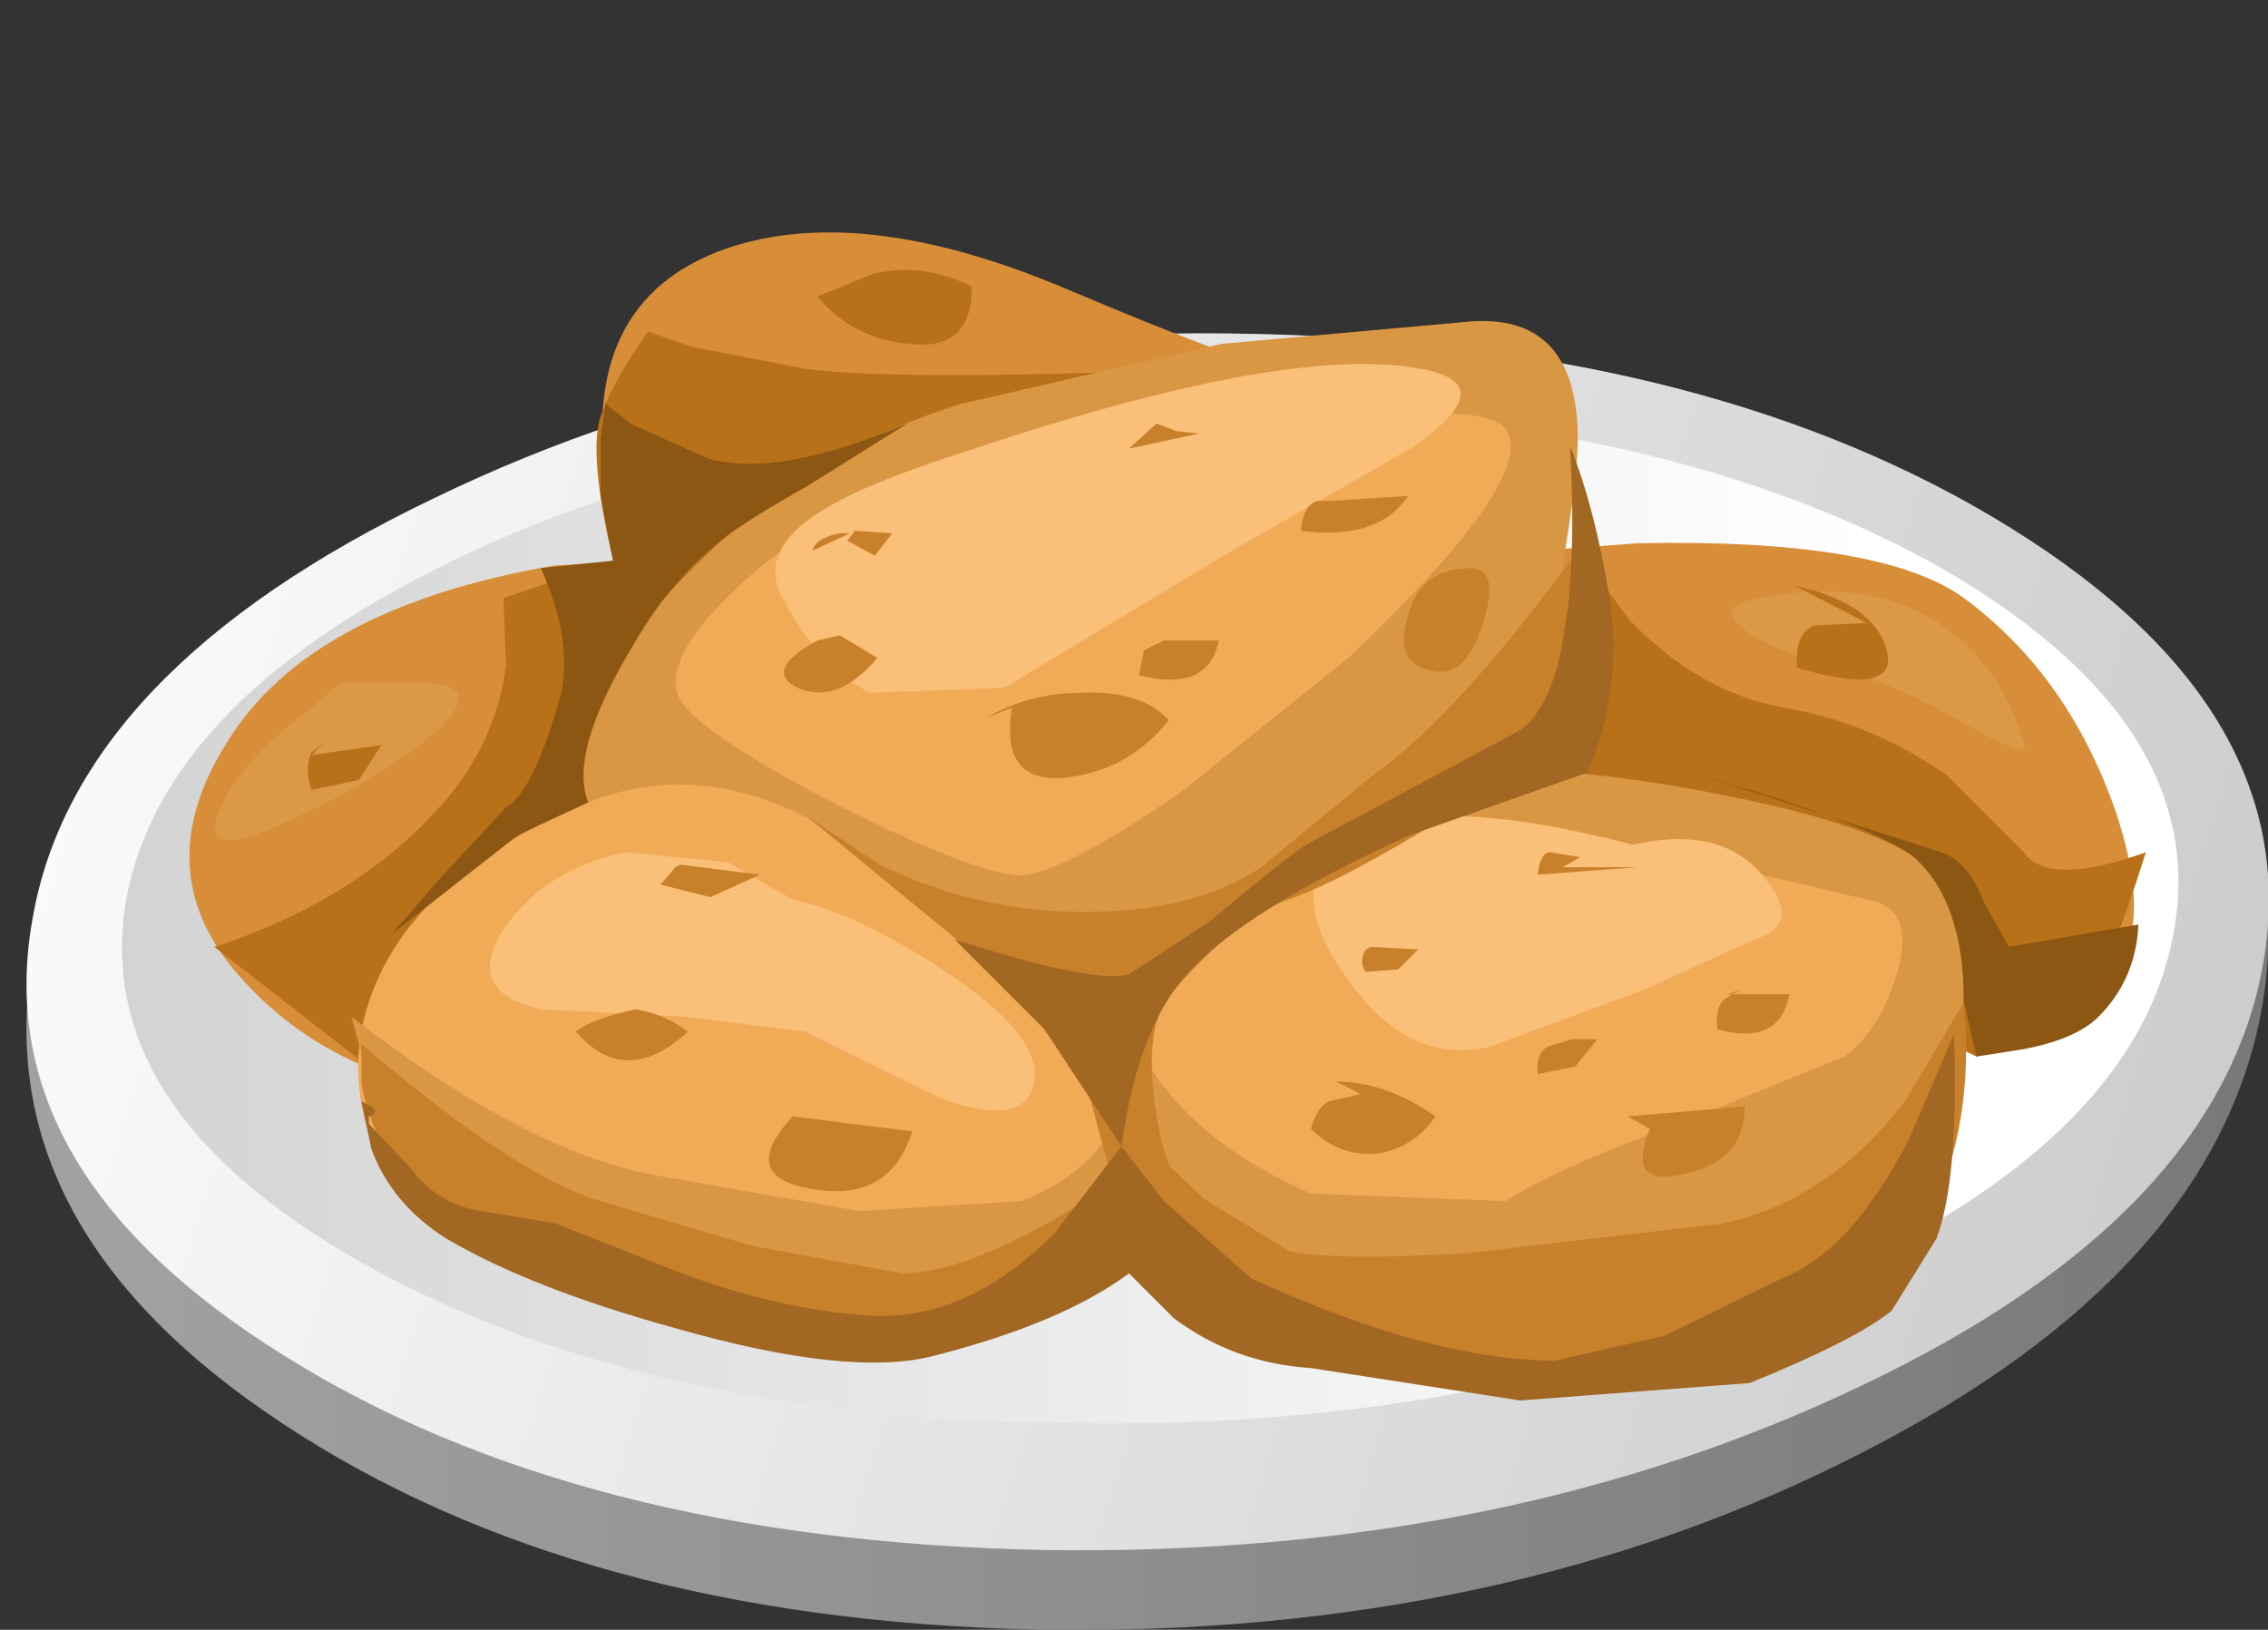 <?xml version="1.0" encoding="UTF-8" standalone="no"?>
<svg xmlns:xlink="http://www.w3.org/1999/xlink" height="32.7px" width="45.5px" xmlns="http://www.w3.org/2000/svg">
  <rect width="100%" height="100%" fill="#333333" stroke="none"/>
  <g transform="matrix(1.0, 0.0, 0.0, 1.0, 0.0, 0.0)">
    <use height="28.05" transform="matrix(1.0, 0.0, 0.0, 1.0, 0.55, 4.65)" width="44.95" xlink:href="#shape0"/>
  </g>
  <defs>
    <g id="shape0" transform="matrix(1.0, 0.0, 0.0, 1.0, -0.55, -4.65)">
      <path d="M40.35 10.8 Q46.25 14.75 45.4 20.1 44.5 25.5 37.35 29.15 30.15 32.85 20.85 32.7 11.6 32.5 5.65 28.55 -0.25 24.65 0.65 19.25 1.5 13.85 8.7 10.2 15.9 6.5 25.15 6.7 34.4 6.9 40.35 10.8" fill="url(#gradient0)" fill-rule="evenodd" stroke="none"/>
      <path d="M40.35 10.6 Q46.3 14.3 45.4 19.35 44.5 24.4 37.35 27.8 30.15 31.25 20.9 31.1 11.6 30.9 5.7 27.2 -0.25 23.5 0.65 18.45 1.5 13.45 8.7 10.0 15.9 6.5 25.15 6.7 34.4 6.9 40.35 10.6" fill="url(#gradient1)" fill-rule="evenodd" stroke="none"/>
      <path d="M38.95 11.4 Q44.4 14.55 43.6 18.75 42.8 23.0 36.2 25.85 29.6 28.75 21.15 28.55 12.65 28.4 7.2 25.3 1.75 22.2 2.55 17.95 3.4 13.75 9.95 10.85 16.55 8.0 25.05 8.15 33.55 8.35 38.95 11.4" fill="url(#gradient2)" fill-rule="evenodd" stroke="none"/>
      <path d="M28.25 11.25 L32.85 10.9 Q37.75 10.8 39.4 12.0 41.5 13.55 42.45 16.3 43.4 19.15 41.85 20.0 39.65 21.2 30.2 20.95 L24.4 17.1 28.25 11.25" fill="#d88e39" fill-rule="evenodd" stroke="none"/>
      <path d="M39.05 15.55 L40.6 17.1 Q41.1 17.8 43.05 17.1 42.3 19.5 41.85 20.0 L40.55 20.75 39.65 21.2 30.45 16.6 31.65 11.05 32.7 12.45 Q34.1 13.9 35.8 14.2 37.55 14.5 39.05 15.55" fill="#b87119" fill-rule="evenodd" stroke="none"/>
      <path d="M15.7 11.05 L12.55 17.1 7.45 21.45 Q6.05 20.9 5.0 19.8 2.85 17.6 4.55 14.9 6.2 12.2 11.1 11.35 L15.7 11.05" fill="#d88e39" fill-rule="evenodd" stroke="none"/>
      <path d="M25.8 7.4 Q21.4 8.35 19.3 9.6 17.2 10.8 13.6 13.95 12.65 12.2 12.25 10.2 11.45 6.2 14.4 5.05 17.15 4.0 21.4 5.8 25.3 7.45 25.8 7.4" fill="#d88e39" fill-rule="evenodd" stroke="none"/>
      <path d="M13.0 6.65 L13.85 6.95 16.15 7.4 Q18.1 7.65 24.15 7.4 L14.95 15.65 7.45 21.45 4.3 19.0 Q7.2 18.05 8.9 16.1 9.95 14.9 10.15 13.35 L10.1 12.0 12.3 11.25 Q11.8 9.1 12.05 8.35 12.3 7.65 13.0 6.65" fill="#b87119" fill-rule="evenodd" stroke="none"/>
      <path d="M29.5 6.45 Q31.55 6.3 31.65 8.6 31.7 9.75 30.95 13.45 30.35 16.2 28.2 18.05 25.8 20.15 20.75 21.7 16.25 23.1 14.0 20.65 13.2 19.75 11.8 16.1 11.1 14.35 13.65 11.65 16.15 9.05 19.3 8.1 L24.5 6.9 29.5 6.45" fill="#d99643" fill-rule="evenodd" stroke="none"/>
      <path d="M39.15 18.05 Q39.85 21.0 38.5 22.85 37.3 24.5 34.55 25.1 27.6 26.55 23.9 24.85 21.4 23.7 21.45 21.2 21.45 18.5 24.4 16.6 27.2 14.8 33.15 15.7 38.8 16.6 39.15 18.05" fill="#d99643" fill-rule="evenodd" stroke="none"/>
      <path d="M26.8 16.6 L32.15 16.8 37.45 18.05 Q38.45 18.2 38.05 19.55 37.7 20.7 37.0 21.2 L34.05 22.4 Q31.3 23.4 30.2 24.1 L26.3 23.95 Q23.9 22.9 22.95 21.2 22.2 19.85 23.85 18.55 L26.8 16.6" fill="#f1ab56" fill-rule="evenodd" stroke="none"/>
      <path d="M27.05 13.2 L23.75 15.85 Q21.1 17.7 20.3 17.55 19.25 17.4 16.6 16.05 13.85 14.6 13.6 13.95 13.3 13.1 15.05 11.55 16.95 9.9 19.3 9.6 L25.75 8.55 Q29.75 8.0 30.2 8.6 30.9 9.55 27.05 13.2" fill="#f1ab56" fill-rule="evenodd" stroke="none"/>
      <path d="M11.8 16.1 Q14.05 15.2 16.45 16.55 L19.8 18.8 Q21.7 19.75 22.55 21.5 23.6 23.7 21.5 25.3 19.25 27.05 13.55 25.85 8.0 24.7 7.45 22.9 6.8 21.05 7.75 19.3 8.85 17.3 11.8 16.1" fill="#f1ab56" fill-rule="evenodd" stroke="none"/>
      <path d="M28.5 7.4 Q30.2 7.7 28.3 9.0 L24.8 11.0 20.15 13.8 17.45 13.9 Q16.4 13.35 15.7 12.0 15.15 11.0 16.65 10.15 17.5 9.65 19.55 9.0 25.85 6.9 28.5 7.4" fill="#fabf78" fill-rule="evenodd" stroke="none"/>
      <path d="M32.75 16.95 Q34.5 16.55 35.35 17.55 36.2 18.55 35.2 18.85 L33.0 19.85 29.9 21.0 Q28.25 21.4 27.0 19.6 25.75 17.85 26.9 16.95 28.4 15.8 32.75 16.95" fill="#fabf78" fill-rule="evenodd" stroke="none"/>
      <path d="M13.75 20.4 L10.85 20.25 Q9.3 19.9 10.1 18.65 10.9 17.45 12.55 17.1 L14.6 17.3 15.9 18.05 Q17.15 18.3 18.9 19.45 20.9 20.75 20.75 21.7 20.6 22.65 18.9 22.05 L16.15 20.7 13.75 20.4" fill="#fabf78" fill-rule="evenodd" stroke="none"/>
      <path d="M7.05 20.4 Q10.6 23.15 13.25 23.6 L17.25 24.3 20.5 24.1 Q22.2 23.4 22.45 22.15 L22.6 23.3 Q22.55 24.55 21.5 25.3 19.5 26.8 14.7 25.8 L10.85 24.9 Q8.7 24.25 8.25 23.45 L7.35 21.5 7.05 20.4" fill="#d99643" fill-rule="evenodd" stroke="none"/>
      <path d="M31.65 11.05 L30.95 15.15 Q27.3 17.55 25.85 18.05 24.95 18.35 23.25 19.7 L21.75 20.95 16.15 16.35 17.65 17.35 Q19.6 18.3 21.75 18.3 23.95 18.3 25.3 17.4 L27.55 15.55 Q29.25 14.35 31.65 11.05" fill="#c8802b" fill-rule="evenodd" stroke="none"/>
      <path d="M39.4 20.1 Q39.65 22.9 38.45 24.85 37.2 26.8 35.95 27.35 L28.5 27.75 Q25.35 27.35 23.7 26.2 L22.7 25.1 Q20.05 27.0 17.35 27.0 15.2 27.0 12.2 26.0 9.0 24.95 8.15 23.75 7.4 22.7 7.25 21.7 L7.25 20.95 Q10.35 23.6 12.05 24.1 L15.1 25.0 18.1 25.55 Q19.8 25.55 23.2 23.15 L24.15 24.05 25.85 25.1 Q26.7 25.3 29.4 25.15 L34.55 24.55 Q36.7 24.1 38.25 22.05 L39.4 20.1" fill="#c8802b" fill-rule="evenodd" stroke="none"/>
      <path d="M21.25 19.75 L26.9 16.95 Q24.4 18.8 23.45 20.0 22.85 20.75 23.3 22.9 L23.9 24.85 22.7 25.1 21.25 19.75" fill="#c8802b" fill-rule="evenodd" stroke="none"/>
      <path d="M35.3 12.0 Q37.9 11.5 39.4 12.9 40.25 13.7 40.6 14.9 40.75 15.25 39.65 14.65 38.0 13.7 37.0 13.45 35.5 13.05 34.95 12.6 34.4 12.15 35.3 12.0" fill="#db9847" fill-rule="evenodd" stroke="none"/>
      <path d="M6.0 14.4 L6.85 13.7 8.4 13.7 Q9.9 13.7 8.6 14.8 7.45 15.75 5.5 16.6 4.0 17.25 4.4 16.25 4.8 15.35 6.0 14.4" fill="#db9847" fill-rule="evenodd" stroke="none"/>
      <path d="M29.5 11.4 Q30.1 11.4 29.75 12.5 29.4 13.65 28.7 13.45 27.95 13.3 28.25 12.35 28.5 11.4 29.5 11.4" fill="#c8802b" fill-rule="evenodd" stroke="none"/>
      <path d="M33.1 22.65 L32.65 22.4 35.0 22.2 Q35.0 23.3 33.8 23.55 32.6 23.85 33.1 22.65" fill="#c8802b" fill-rule="evenodd" stroke="none"/>
      <path d="M27.3 21.95 L26.8 21.7 Q27.8 21.7 28.8 22.4 28.35 23.05 27.6 23.15 26.85 23.2 26.3 22.65 26.4 22.25 26.65 22.1 L27.3 21.95" fill="#c8802b" fill-rule="evenodd" stroke="none"/>
      <path d="M20.3 14.2 L19.8 14.4 Q20.65 13.9 21.7 13.9 22.9 13.85 23.45 14.45 22.65 15.45 21.4 15.6 20.05 15.75 20.3 14.2" fill="#c8802b" fill-rule="evenodd" stroke="none"/>
      <path d="M15.9 22.4 L18.3 22.7 Q17.85 24.15 16.25 23.85 14.8 23.6 15.9 22.4" fill="#c8802b" fill-rule="evenodd" stroke="none"/>
      <path d="M12.75 20.25 Q13.35 20.35 13.8 20.7 12.55 21.85 11.55 20.7 11.85 20.45 12.75 20.25" fill="#c8802b" fill-rule="evenodd" stroke="none"/>
      <path d="M13.65 17.35 L15.25 17.55 14.25 18.0 13.25 17.75 13.55 17.4 13.65 17.35" fill="#c8802b" fill-rule="evenodd" stroke="none"/>
      <path d="M6.5 14.9 L6.25 15.15 7.65 14.95 7.2 15.65 6.25 15.85 Q6.1 15.4 6.25 15.1 L6.5 14.9" fill="#b87119" fill-rule="evenodd" stroke="none"/>
      <path d="M17.5 5.5 Q18.5 5.25 19.5 5.75 19.5 7.05 18.25 6.9 17.1 6.8 16.4 5.95 L17.5 5.5" fill="#b87119" fill-rule="evenodd" stroke="none"/>
      <path d="M37.45 12.5 L36.0 11.75 Q37.6 12.1 37.85 13.05 38.1 14.0 36.05 13.4 36.0 12.7 36.4 12.55 L37.45 12.5" fill="#b87119" fill-rule="evenodd" stroke="none"/>
      <path d="M16.4 12.85 L16.85 12.75 17.6 13.2 Q16.8 14.15 16.0 13.8 15.3 13.45 16.4 12.85" fill="#c8802b" fill-rule="evenodd" stroke="none"/>
      <path d="M26.7 10.05 L28.25 9.95 Q27.65 10.85 26.1 10.65 26.15 10.1 26.45 10.05 L26.7 10.05" fill="#c8802b" fill-rule="evenodd" stroke="none"/>
      <path d="M23.35 12.85 L24.45 12.85 Q24.25 13.9 22.85 13.55 L22.95 13.05 23.35 12.85" fill="#c8802b" fill-rule="evenodd" stroke="none"/>
      <path d="M23.2 8.5 L23.6 8.65 24.05 8.7 22.65 9.0 23.2 8.5" fill="#c8802b" fill-rule="evenodd" stroke="none"/>
      <path d="M34.6 20.05 L34.75 19.95 35.9 19.95 Q35.7 21.0 34.45 20.65 34.4 20.2 34.6 20.05 M34.75 19.95 L34.65 19.95 34.95 19.85 34.75 19.95" fill="#c8802b" fill-rule="evenodd" stroke="none"/>
      <path d="M31.7 17.2 L31.35 17.4 32.85 17.4 30.85 17.55 Q30.9 17.1 31.1 17.1 L31.7 17.2" fill="#c8802b" fill-rule="evenodd" stroke="none"/>
      <path d="M27.4 19.5 Q27.25 19.3 27.4 19.05 L27.5 19.0 28.45 19.05 28.05 19.45 27.4 19.5" fill="#c8802b" fill-rule="evenodd" stroke="none"/>
      <path d="M31.55 20.85 L32.05 20.85 31.6 21.4 30.85 21.55 Q30.8 21.15 31.05 21.0 L31.55 20.85" fill="#c8802b" fill-rule="evenodd" stroke="none"/>
      <path d="M16.85 10.7 L17.05 10.7 16.3 11.05 Q16.35 10.8 16.85 10.7 M17.15 10.65 L17.9 10.7 17.55 11.15 17.0 10.85 17.15 10.65" fill="#c8802b" fill-rule="evenodd" stroke="none"/>
      <path d="M24.25 18.5 Q25.75 17.25 26.2 16.95 L28.35 15.8 30.5 14.65 Q31.75 13.75 31.5 8.95 32.0 10.2 32.3 12.05 32.55 13.85 31.85 15.5 L28.3 16.75 Q25.3 18.1 24.05 19.3 22.85 20.4 22.5 23.0 L20.95 20.65 19.15 18.85 Q21.95 19.75 22.65 19.55 L24.25 18.5" fill="#a16723" fill-rule="evenodd" stroke="none"/>
      <path d="M25.1 25.65 Q28.7 27.3 31.2 27.3 L33.4 26.8 35.75 25.65 Q37.15 25.1 38.3 22.85 L39.2 20.75 Q39.3 23.65 38.85 24.85 L37.95 26.3 Q37.2 26.9 35.1 27.75 L30.5 28.1 26.3 27.45 Q24.75 27.35 23.55 26.45 L22.65 25.55 Q21.3 26.55 18.75 27.2 17.05 27.65 13.55 26.65 10.65 25.85 8.95 24.85 7.85 24.15 7.45 23.05 L7.25 22.1 Q7.7 22.3 7.4 22.4 L7.4 22.55 8.25 23.45 Q8.75 24.15 9.65 24.3 L11.15 24.55 13.55 25.5 Q15.65 26.3 17.5 26.4 19.4 26.5 21.15 24.75 L22.5 23.0 23.35 24.1 25.1 25.65" fill="#a16723" fill-rule="evenodd" stroke="none"/>
      <path d="M42.9 18.55 Q42.85 19.65 42.1 20.4 41.65 20.85 40.6 21.05 L39.65 21.2 39.4 20.1 Q39.4 18.1 38.4 17.2 37.85 16.75 35.75 16.05 L34.1 15.55 38.95 17.1 Q39.5 17.3 39.8 18.1 L40.3 19.0 42.9 18.55" fill="#8c5613" fill-rule="evenodd" stroke="none"/>
      <path d="M14.2 9.2 Q15.6 9.6 18.2 8.5 L16.2 9.75 Q15.3 10.25 14.65 10.7 13.5 11.55 12.7 12.95 11.4 15.1 11.8 16.1 L10.4 16.75 7.85 18.75 8.85 17.6 10.15 16.2 Q10.7 15.9 11.25 13.95 11.5 12.85 10.85 11.4 L12.3 11.25 12.05 9.95 12.05 8.8 12.15 8.1 12.65 8.5 14.2 9.2" fill="#8c5613" fill-rule="evenodd" stroke="none"/>
    </g>
    <linearGradient gradientTransform="matrix(0.027, 0.0, 0.0, -0.024, 23.0, 19.7)" gradientUnits="userSpaceOnUse" id="gradient0" spreadMethod="pad" x1="-819.2" x2="819.2">
      <stop offset="0.024" stop-color="#a0a1a3"/>
      <stop offset="1.0" stop-color="#78797a"/>
    </linearGradient>
    <linearGradient gradientTransform="matrix(-0.029, -0.007, -0.008, 0.026, 20.8, 18.4)" gradientUnits="userSpaceOnUse" id="gradient1" spreadMethod="pad" x1="-819.2" x2="819.2">
      <stop offset="0.0" stop-color="#cccccc"/>
      <stop offset="1.0" stop-color="#ffffff"/>
    </linearGradient>
    <linearGradient gradientTransform="matrix(0.025, 0.0, 0.0, -0.021, 17.0, 17.8)" gradientUnits="userSpaceOnUse" id="gradient2" spreadMethod="pad" x1="-819.2" x2="819.2">
      <stop offset="0.0" stop-color="#cccccc"/>
      <stop offset="1.0" stop-color="#ffffff"/>
    </linearGradient>
  </defs>
</svg>
